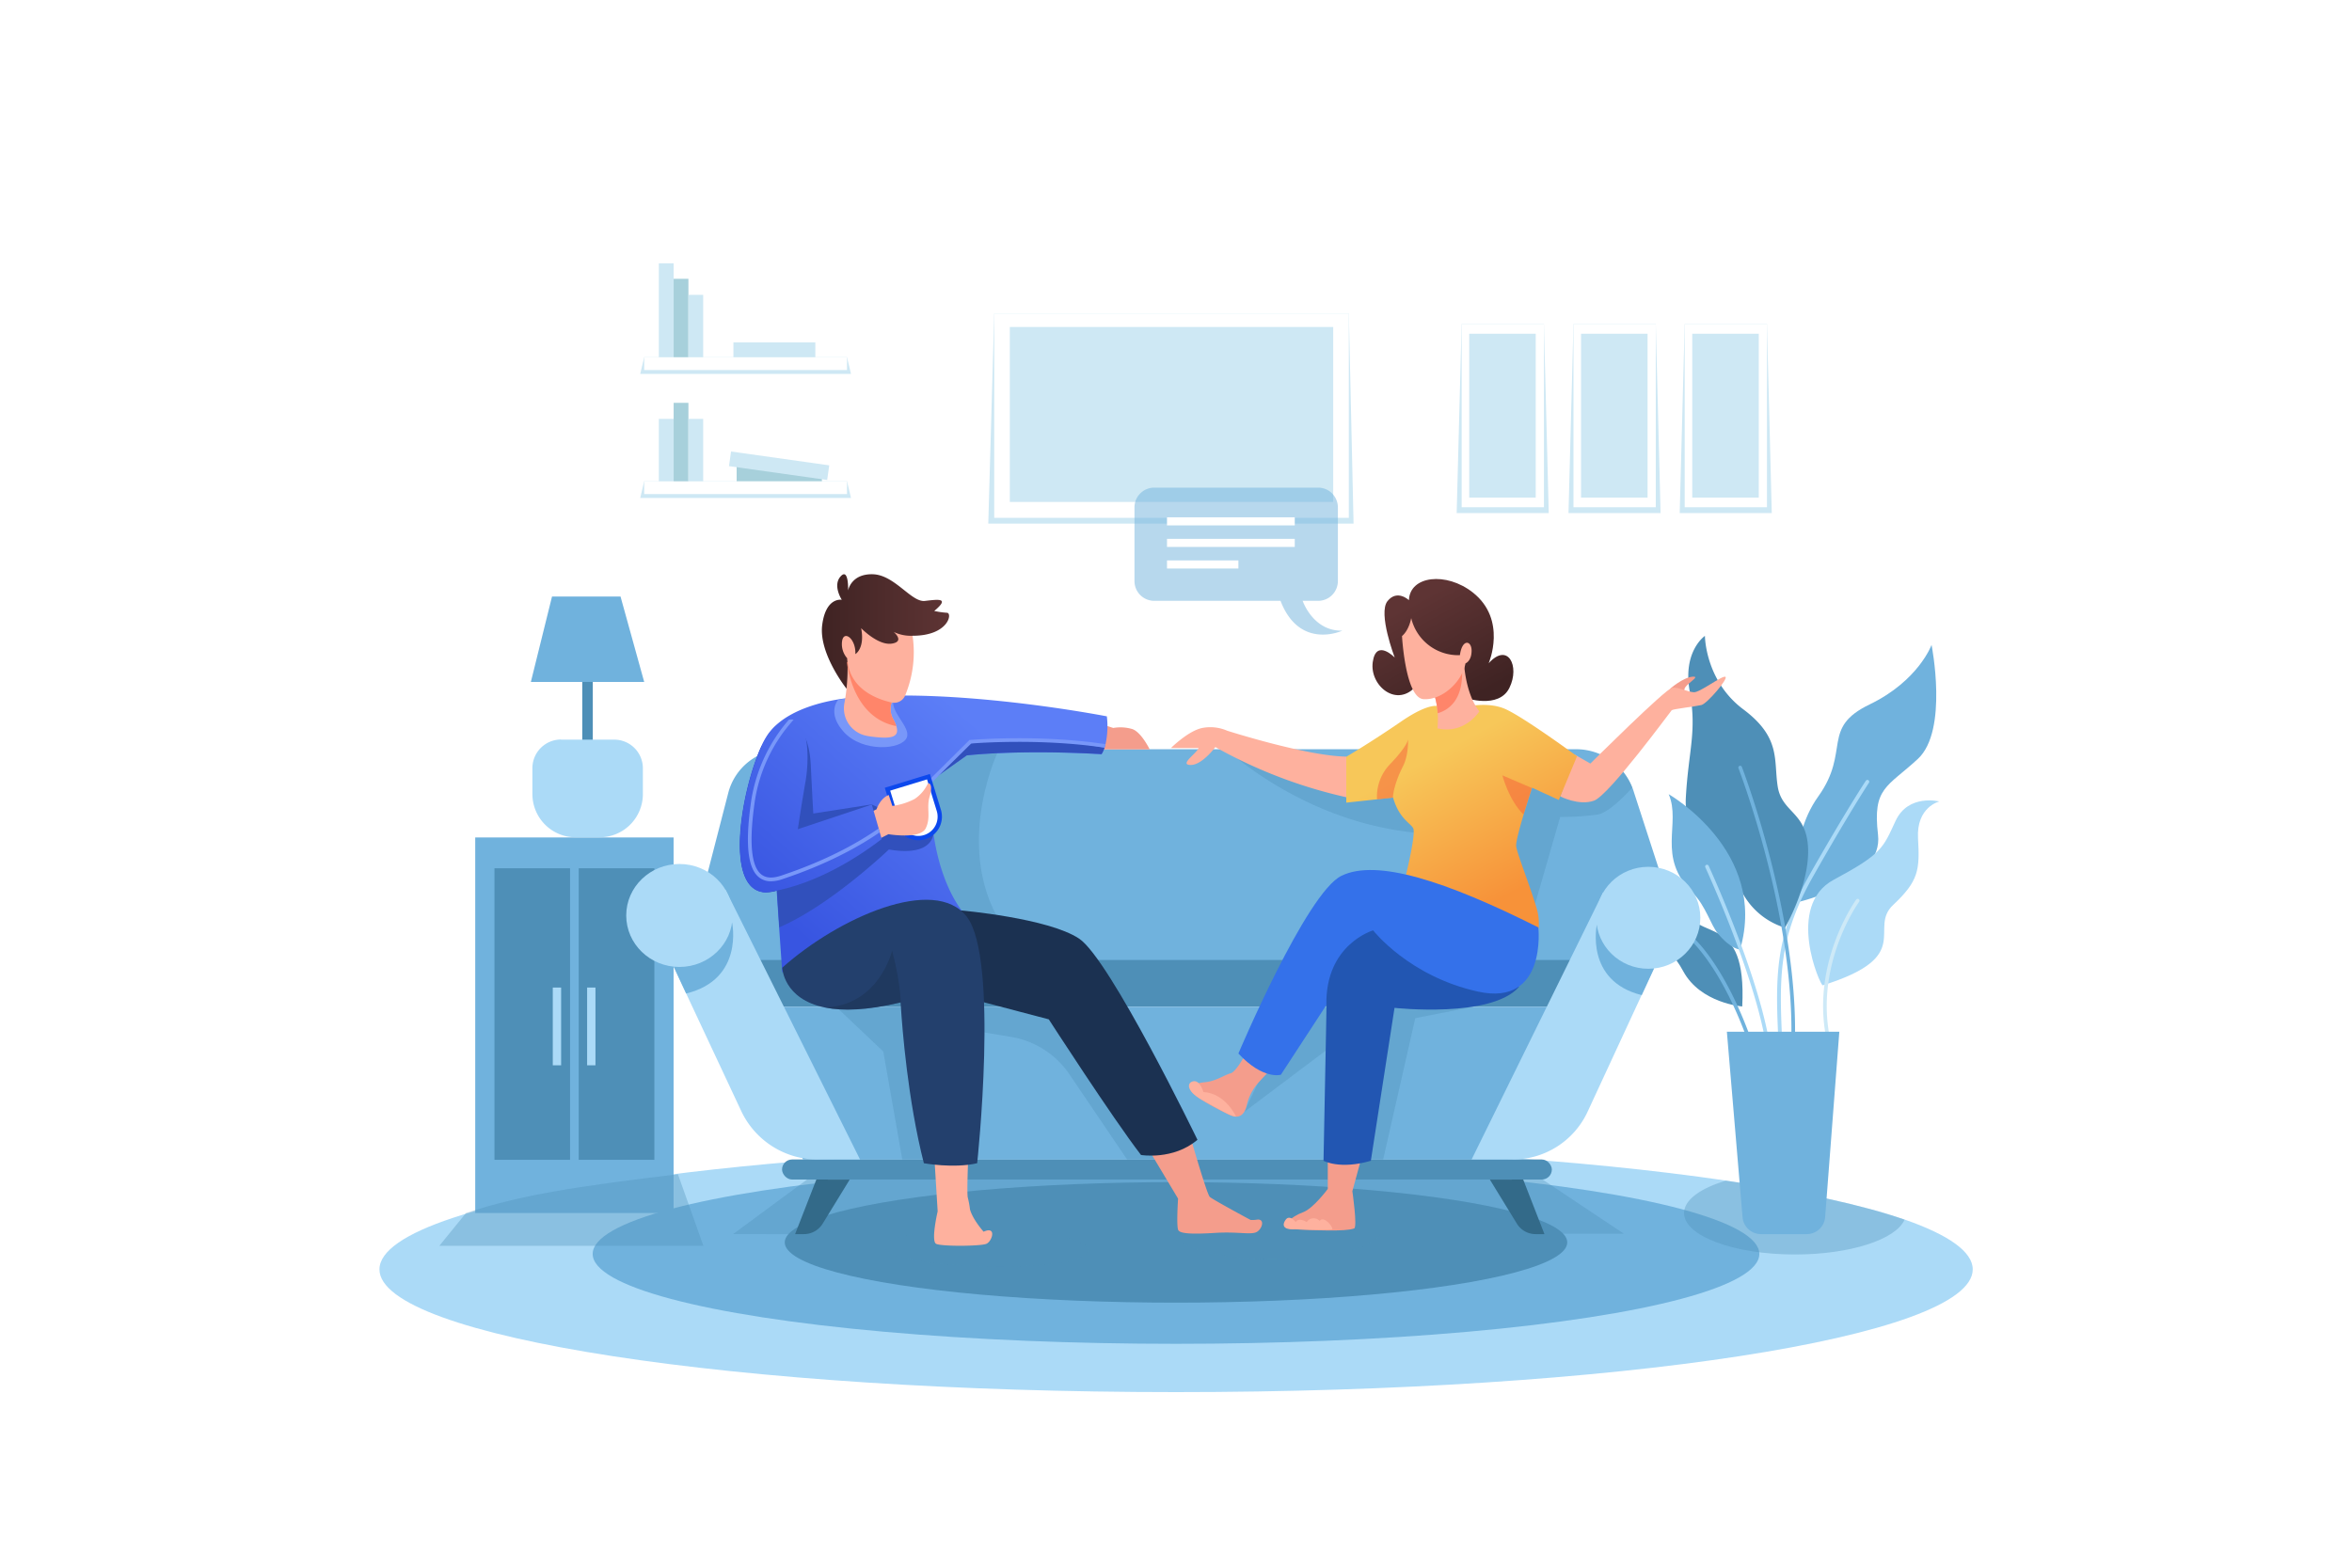 <svg xmlns="http://www.w3.org/2000/svg" xmlns:xlink="http://www.w3.org/1999/xlink" viewBox="0 0 750 500"><defs><style>.cls-1{isolation:isolate;}.cls-2,.cls-6{fill:#fff;}.cls-3{fill:#abdaf7;}.cls-28,.cls-4{fill:#70b2dd;}.cls-5,.cls-7{fill:#4e8fb7;}.cls-6{stroke:#0c48ed;stroke-miterlimit:10;stroke-width:1.38px;}.cls-7{opacity:0.35;mix-blend-mode:multiply;}.cls-8{fill:#cde9f7;}.cls-9{fill:#cee8f4;}.cls-10{fill:#a7d0db;}.cls-11{fill:#336a89;}.cls-12{fill:#f49d8c;}.cls-13{fill:url(#linear-gradient);}.cls-14{fill:#3150bc;}.cls-15{fill:#7897f9;}.cls-16,.cls-22{fill:#1b3151;}.cls-17{fill:url(#linear-gradient-2);}.cls-18{fill:#feb19e;}.cls-19{fill:#ff856a;}.cls-20{fill:url(#linear-gradient-3);}.cls-21{fill:#23406d;}.cls-22{opacity:0.49;}.cls-23{fill:url(#linear-gradient-4);}.cls-24{fill:#f6613a;}.cls-24,.cls-28{opacity:0.5;}.cls-25{fill:url(#linear-gradient-5);}.cls-26{fill:#2256b2;}.cls-27{fill:#3471ea;}</style><linearGradient id="linear-gradient" x1="249.95" y1="293.85" x2="307.54" y2="227.86" gradientUnits="userSpaceOnUse"><stop offset="0" stop-color="#3855e1"/><stop offset="1" stop-color="#5c7ef7"/></linearGradient><linearGradient id="linear-gradient-2" x1="262.07" y1="201.37" x2="302.62" y2="201.37" gradientUnits="userSpaceOnUse"><stop offset="0" stop-color="#3f2323"/><stop offset="1" stop-color="#5e3434"/></linearGradient><linearGradient id="linear-gradient-3" x1="236.09" y1="281.77" x2="293.69" y2="215.77" xlink:href="#linear-gradient"/><linearGradient id="linear-gradient-4" x1="484.9" y1="283.33" x2="460.92" y2="239.06" gradientUnits="userSpaceOnUse"><stop offset="0" stop-color="#f79239"/><stop offset="1" stop-color="#f7c759"/></linearGradient><linearGradient id="linear-gradient-5" x1="466.5" y1="224.22" x2="449.6" y2="192.86" xlink:href="#linear-gradient-2"/></defs><title>solution</title><g class="cls-1"><g id="BACKGROUND"><rect class="cls-2" width="750" height="500"/></g><g id="OBJECTS"><path class="cls-3" d="M629.06,404.86C629.06,426.48,515.31,444,375,444s-254-17.52-254-39.14c0-5.87,8.38-11.44,23.41-16.43,17.23-5.73,43.19-10.71,75.24-14.54,43-5.13,96.87-8.18,155.4-8.18,68,0,129.78,4.12,175.38,10.83,23.91,3.51,43.36,7.73,57,12.45C621.3,393.84,629.06,399.21,629.06,404.86Z"/><ellipse class="cls-4" cx="375" cy="399.94" rx="186.01" ry="28.66"/><ellipse class="cls-5" cx="375" cy="396.25" rx="124.76" ry="19.22"/><rect class="cls-4" x="151.54" y="267.1" width="63.25" height="119.78"/><rect class="cls-5" x="157.67" y="276.93" width="24.11" height="92.98"/><rect class="cls-5" x="184.55" y="276.93" width="24.11" height="92.98"/><rect class="cls-3" x="176.27" y="314.97" width="2.66" height="24.8"/><rect class="cls-3" x="187.22" y="314.97" width="2.66" height="24.8"/><rect class="cls-5" x="185.67" y="216.13" width="3.36" height="28.48"/><path class="cls-6" d="M211.38,200.09"/><polygon class="cls-4" points="169.28 217.5 176.03 190.25 197.87 190.25 205.42 217.5 169.28 217.5"/><path class="cls-3" d="M178.87,235.9h17A9.14,9.14,0,0,1,205,245v8.25a13.8,13.8,0,0,1-13.8,13.8h-7.63a13.8,13.8,0,0,1-13.8-13.8V245a9.14,9.14,0,0,1,9.14-9.14Z"/><path class="cls-6" d="M333.12,204"/><path class="cls-7" d="M224.29,397.33H140.1l8.5-10.45c17.23-5.73,35.53-8.54,67.58-12.37Z"/><path class="cls-6" d="M437.86,296.73"/><path class="cls-6" d="M437.86,296.73"/><path class="cls-7" d="M607.32,389c-2.71,6.3-17.3,11.11-34.92,11.11-19.55,0-35.39-5.92-35.39-13.22,0-4.2,5.22-7.92,13.36-10.34C574.28,380.05,593.73,384.27,607.32,389Z"/><path class="cls-4" d="M573.85,287.58s-4.47-19,5.94-33.54.73-21.81,16.37-29.36,19.77-19,19.77-19,5.44,27.3-4.37,36.37-14.48,9.12-12.7,24.18S573.85,287.58,573.85,287.58Z"/><path class="cls-3" d="M567.8,335.67a.59.59,0,0,1-.55-.55c-1.14-23-1.77-35.71,10-56.51C588.78,258.38,594.9,249.08,595,249a.58.58,0,0,1,.8-.16.59.59,0,0,1,.17.81c-.06.09-6.17,9.36-17.63,29.55-11.65,20.51-11,33.07-9.89,55.88a.58.58,0,0,1-.55.61Z"/><path class="cls-5" d="M555.56,321s-13.32-1-18.85-11.3-11.53-8.35-13.64-16.5-7.91-15.35-7.91-15.35S531,277,536.14,289,557.09,290.33,555.56,321Z"/><path class="cls-4" d="M558.69,334.51a.58.58,0,0,1-.61-.39c-9.23-26.89-20.06-35.29-20.17-35.37a.59.59,0,0,1-.12-.82.6.6,0,0,1,.82-.11c.45.34,11.2,8.64,20.57,35.93a.56.56,0,0,1-.36.73A.28.28,0,0,1,558.69,334.51Z"/><path class="cls-5" d="M569.2,295.89a23.06,23.06,0,0,1-15.67-16.61c-3.68-13.77-16.81-9.9-15.95-25s3.56-20.85,1.24-33.74,4.84-17.73,4.84-17.73.06,14.32,12.22,23.41,9.65,16.25,11,24.67,9.29,8,9.68,19.82S569.2,295.89,569.2,295.89Z"/><path class="cls-4" d="M571.72,334.2h0a.58.58,0,0,1-.56-.6c1.52-40.82-16.62-88.11-16.8-88.58a.58.58,0,0,1,.33-.75.57.57,0,0,1,.75.33c.19.47,18.41,48,16.88,89A.58.58,0,0,1,571.72,334.2Z"/><path class="cls-4" d="M554.88,302.84s-2.89,0-7.11-5.14c-2.28-2.74-3.91-8.89-8-12.93-11.72-11.54-3.59-22-7.66-31.47C532.09,253.3,563.94,271.49,554.88,302.84Z"/><path class="cls-3" d="M563.35,331.67a.57.57,0,0,1-.57-.47c-4.29-22.69-18.86-54.28-19-54.6a.58.58,0,0,1,1.05-.49c.15.32,14.78,32,19.1,54.87a.58.58,0,0,1-.47.68Z"/><path class="cls-3" d="M581.24,314.26c-.76.23-12-25.35,3.49-33.67s15.67-10.07,19.73-18.78,13.94-6.19,13.94-6.19-7.36,1.75-6.78,11.81.2,13.55-7.93,21.19S610.85,305,581.24,314.26Z"/><path class="cls-8" d="M582.79,330.9a.59.59,0,0,1-.57-.48c-4.45-23.9,9.54-43.31,9.68-43.5a.58.58,0,1,1,.94.69c-.14.18-13.83,19.2-9.48,42.6a.58.58,0,0,1-.46.68Z"/><path class="cls-4" d="M576.12,393.61H561.53a5.89,5.89,0,0,1-5.87-5.4l-5-59.15h35.86L582,388.17A5.89,5.89,0,0,1,576.12,393.61Z"/><polygon class="cls-9" points="317.04 99.99 315.14 167.01 431.62 167.01 430.11 99.99 317.04 99.99"/><rect class="cls-2" x="317.04" y="99.99" width="113.07" height="65.17"/><rect class="cls-9" x="322.01" y="104.29" width="103.12" height="55.8"/><polygon class="cls-9" points="466.09 103.37 464.5 163.63 493.86 163.63 492.32 103.37 466.09 103.37"/><rect class="cls-2" x="466.09" y="103.37" width="26.24" height="58.41"/><rect class="cls-9" x="468.5" y="106.44" width="21.21" height="52.26"/><polygon class="cls-9" points="501.75 103.37 500.16 163.63 529.52 163.63 527.99 103.37 501.75 103.37"/><rect class="cls-2" x="501.75" y="103.37" width="26.24" height="58.41"/><rect class="cls-9" x="504.16" y="106.44" width="21.21" height="52.26"/><polygon class="cls-9" points="537.21 103.37 535.62 163.63 564.98 163.63 563.44 103.37 537.21 103.37"/><rect class="cls-2" x="537.21" y="103.37" width="26.24" height="58.41"/><rect class="cls-9" x="539.62" y="106.44" width="21.21" height="52.26"/><polygon class="cls-9" points="205.42 113.92 204.15 119.25 271.37 119.25 270.09 113.92 205.42 113.92"/><rect class="cls-2" x="205.42" y="113.92" width="64.67" height="4.1"/><rect class="cls-9" x="210.09" y="84" width="4.71" height="29.92"/><rect class="cls-10" x="214.81" y="88.92" width="4.71" height="25.01"/><rect class="cls-9" x="219.52" y="94.04" width="4.71" height="19.88"/><rect class="cls-9" x="244.57" y="98.51" width="4.71" height="26.12" transform="translate(358.5 -135.36) rotate(90)"/><polygon class="cls-9" points="205.42 153.48 204.15 158.81 271.37 158.81 270.09 153.48 205.42 153.48"/><rect class="cls-2" x="205.42" y="153.48" width="64.67" height="4.1"/><rect class="cls-9" x="210.09" y="133.6" width="4.71" height="19.88"/><rect class="cls-10" x="214.81" y="128.48" width="4.71" height="25.01"/><rect class="cls-9" x="219.52" y="133.6" width="4.71" height="19.88"/><rect class="cls-10" x="246.13" y="137.53" width="4.71" height="27.18" transform="translate(399.61 -97.36) rotate(90)"/><rect class="cls-9" x="246.07" y="132.72" width="4.71" height="31.62" transform="translate(430.18 -76.73) rotate(98.02)"/><path class="cls-7" d="M253.54,393.61h38s-16,1.92-7.07,6.33,49.51,5.64,59.65,1.34-8.93-7.67-8.93-7.67H372s8.38,7.75,32.05,8c32.28.3,36.28-8.14,36.28-8.14h77.47L482.3,369.81H266l-32.24,23.8Z"/><rect class="cls-5" x="249.38" y="369.81" width="245.47" height="6.39" rx="3.19"/><path class="cls-4" d="M529.89,280l-11.44,41H226.26l-2-37.24,8-31a18.58,18.58,0,0,1,18-13.8H502.62a19.25,19.25,0,0,1,17.89,12.22c.19.48.35.95.5,1.45Z"/><path class="cls-7" d="M318,240.24s-15.87,33.85,4.65,59.17H282.35V239Z"/><path class="cls-7" d="M520.51,251.22c-3.17,3.46-7.87,8-11,8.56a82.59,82.59,0,0,1-12,.77l-15,52-24.41-46.52C424.86,265,400.43,247.15,391,239h14.18l50.15,10.85,27.29-7.39,20.3,6.6,11.86-5.74A19.16,19.16,0,0,1,520.51,251.22Z"/><polygon class="cls-4" points="505.49 321.05 480.91 369.81 256.06 369.81 238.5 321.05 505.49 321.05"/><path class="cls-7" d="M373.25,369.81H359.41L341,342.62a28,28,0,0,0-18.63-11.92l-13.92-2.3v41.41H287.72l-6.06-34.45-15.11-14.31h72.38Z"/><polygon class="cls-7" points="470.03 321.05 451.3 324.73 441.06 369.81 431.06 369.81 425.96 332.66 396.74 354.66 412.7 321.05 470.03 321.05"/><rect class="cls-5" x="233.79" y="306.18" width="281.37" height="14.84"/><path class="cls-3" d="M274.25,369.81H260.92a26.92,26.92,0,0,1-24.46-15.25L218.8,316.87l-4-8.58,6.52-9.63,10.06-14.85Z"/><path class="cls-4" d="M218.8,316.87l-4-8.58,6.52-9.63,12.13-4.39S237.38,312.34,218.8,316.87Z"/><ellipse class="cls-3" cx="216.65" cy="291.98" rx="16.96" ry="16.42"/><path class="cls-3" d="M469.26,369.81h13a26.31,26.31,0,0,0,23.93-15.11l17.28-37.32,3.93-8.5-6.38-9.54-9.84-14.71Z"/><path class="cls-4" d="M523.51,317.38l3.93-8.5-6.38-9.54L509.19,295S505.33,312.89,523.51,317.38Z"/><ellipse class="cls-3" cx="525.61" cy="292.72" rx="16.59" ry="16.26"/><path class="cls-11" d="M260.32,376.2l-6.78,17.41h2.82a7,7,0,0,0,6-3.38l8.58-14Z"/><path class="cls-11" d="M485.71,376.2l6.78,17.41h-2.82a7,7,0,0,1-6-3.38l-8.58-14Z"/><path class="cls-12" d="M351.75,239H366.6s-2.66-5.51-5.56-6.48a13.36,13.36,0,0,0-6.05-.34L351.36,231Z"/><path class="cls-13" d="M352.53,237.35a10.06,10.06,0,0,1-.32,1.11h0a8.25,8.25,0,0,1-.94,2.08c-26.71-1.55-43,.39-43,.39l-8.6,6.09-2.86,2a98.17,98.17,0,0,0,.81,16.58v0c2.7,19.17,10.65,26.72,10.65,26.72-31.74-1.92-58.83,17.81-58.83,17.81l-1-14.42-.78-11.7a10.69,10.69,0,0,1-3.71.52c-13.34-.58-7.46-33-1.17-46.57a25.33,25.33,0,0,1,2.17-3.87,18.56,18.56,0,0,1,2.27-2.58c5.69-5.38,14.77-7.57,20-8.43,2.46-.41,4.06-.51,4.06-.51,5.12-.51,10.56-.73,16.07-.74,31.31-.07,65.6,6.64,65.6,6.64A26.66,26.66,0,0,1,352.53,237.35Z"/><path class="cls-14" d="M297.66,265.64v0c0,.54-.26,7.67-14.22,5.3,0,0-18.52,17.76-34.92,24.81l-.78-11.7a10.69,10.69,0,0,1-3.71.52c-13.34-.58-7.46-33-1.17-46.57l9.45-6.45s5.59-.66,6.24,12.69.8,15.23.8,15.23l18.6-2.9Z"/><path class="cls-15" d="M289.15,235.26c-1.65,3.91-14.13,4.78-20.07-1.8-4.91-5.43-2.61-9.31-1.8-10.3,2.46-.41,4.06-.51,4.06-.51,5.12-.51,8.14,0,13.65,0C283.44,226.88,290.58,231.87,289.15,235.26Z"/><path class="cls-14" d="M352.21,238.46h0a8.25,8.25,0,0,1-.94,2.08c-26.71-1.55-43,.39-43,.39l-8.6,6.09-2.86,2,12.83-11.92S327.94,234.05,352.21,238.46Z"/><path class="cls-15" d="M352.53,237.35a10.27,10.27,0,0,1-.32,1.12c-20-3-40.27-1.51-42.53-1.33l-10,9.89-2.45,2.44-.41-.41-.41-.4L309.16,236l.21,0C309.59,236,331.25,234.11,352.53,237.35Z"/><path class="cls-12" d="M366.35,366.73l9.31,15.56s-.6,8.91.08,10.08,4.92,1.28,11.8.85c7.35-.47,11.61.77,13.35-.38s2.41-4.13,0-3.86a8.76,8.76,0,0,1-2.13.1s-12.09-6.49-13-7.36-5.9-18.19-5.9-18.19Z"/><path class="cls-16" d="M312.37,319.31l22.06,5.8s20.32,31.46,29.41,43.26c0,0,10.26,1.74,18-4.84,0,0-27.87-57.58-37.73-64.16s-37.75-9-37.75-9Z"/><path class="cls-17" d="M269.9,219.6s-8.88-11.17-7.72-20.24,6.25-8.06,6.25-8.06-3-4.57-.37-7.47,2.39,4.5,2.39,4.5.87-5.34,7.84-5.18,12.33,9,16.62,8.51,8.12-1.08,3,3.2a28.31,28.31,0,0,0,4.06.58c1.82.07.51,7.33-10.95,7.33l-11.76,9.73Z"/><path class="cls-18" d="M277.71,234.91a16.47,16.47,0,0,1-2-.38,8.92,8.92,0,0,1-6.44-10.31,60.68,60.68,0,0,0,1-11.74v0q0-.78,0-1.32c0-.71-.07-1.09-.07-1.09l1.51,1.18L285.46,222a6.54,6.54,0,0,0-.57,7.46,11.7,11.7,0,0,1,.93,2.13C287,235.33,283.94,235.72,277.71,234.91Z"/><path class="cls-19" d="M285.82,231.59c-11.91-2.31-14.88-14.91-15.56-19.11v0c-.14-.83-.17-1.33-.17-1.33h.14l1.44.09L285.46,222a6.54,6.54,0,0,0-.57,7.46A11.7,11.7,0,0,1,285.82,231.59Z"/><path class="cls-18" d="M291,202.77a36,36,0,0,1-2.35,19,3.77,3.77,0,0,1-4.31,2.29c-4.83-1.08-13.64-4.37-14.17-14.09a6.82,6.82,0,0,1-1.62-5.66c.63-3.34,4.4-.58,4.21,4.31,0,0,3.1-1.79,1.84-8.27,0,0,5.37,5.56,9.72,4.93s.68-3.72.68-3.72A12.74,12.74,0,0,0,291,202.77Z"/><path class="cls-6" d="M294.85,267h0a6.83,6.83,0,0,1-8.54-4.53L283,251.71l13.07-4,3.3,10.75A6.83,6.83,0,0,1,294.85,267Z"/><path class="cls-18" d="M277.44,259.17l2.08-1.06s1.07-3.44,3.87-4.55l1.16,3.49a21.3,21.3,0,0,0,7.11-2.23,12,12,0,0,0,4.12-4.74c.53-.73,1.79.24.67,3.92s.49,6.53-1.25,10.16-11.9,1.9-11.9,1.9l-3.12,1.58Z"/><path class="cls-20" d="M281.12,267.64c-18.08,13.77-32.23,16.45-37.09,17-14.88-.65-5.85-40.9,1-50.44a18.56,18.56,0,0,1,2.27-2.58,9.57,9.57,0,0,1,4.24-2,3.66,3.66,0,0,1,1.52,0c5,1.22,4.94,12.94,3.83,19.46-1.47,8.42-2.48,15.39-2.48,15.39L278,256.61l.58,2,1.62,5.66.34,1.19.51,1.75Z"/><path class="cls-15" d="M280.49,265.47c-.28.18-.56.38-.83.57-12.35,8.3-25.49,12.77-30.1,14.34a11.7,11.7,0,0,1-3.71.69,5.9,5.9,0,0,1-3.89-1.31c-3.45-2.82-4.31-10.27-2.64-22.78a51.42,51.42,0,0,1,12.22-27.42,3.66,3.66,0,0,1,1.52,0,49.9,49.9,0,0,0-12.58,27.53c-1.6,11.9-.86,19.22,2.21,21.74,1.52,1.25,3.64,1.38,6.5.41,4.61-1.56,17.8-6.06,30.09-14.4.29-.19.58-.4.87-.6Z"/><path class="cls-18" d="M298,370l1,16.36s-2.22,9.48-.48,10.35,14.12.77,16,0,3.39-5.81-.87-3.87c0,0-3.48-3.87-4.35-7.16a28.16,28.16,0,0,0-.68-3.68c-.39-1.26.19-14.51.19-14.51Z"/><path class="cls-21" d="M311.6,371c-7.55,1.74-17,0-17,0-5.14-20.11-6.91-43.34-7.31-49.63-.07-1.07-.1-1.65-.1-1.65-10.8,2.59-18.52,2.74-24,1.65h0c-13.45-2.67-13.75-12.73-13.75-12.73C267.27,292.71,298,279,308.31,292.4S311.6,371,311.6,371Z"/><path class="cls-22" d="M287.27,321.34c-.07-1.07-.1-1.65-.1-1.65-10.8,2.59-18.52,2.74-24,1.65,17.26-.75,21.3-18.15,21.3-18.15C287.5,314.66,287.27,321.34,287.27,321.34Z"/><path class="cls-6" d="M401.14,397.33"/><path class="cls-6" d="M295.78,397.33"/><path class="cls-12" d="M532.52,219.71s4.08-3.62,7.17-3.88-2.8,2.56-2.58,4.24S532.52,219.71,532.52,219.71Z"/><path class="cls-18" d="M502.19,240.7l4.94,2.83s24.1-24,26.13-24.19,4.93,1.35,6.87,1.45,9-5.42,10.06-4.93-5.81,8.55-7.64,9-9.1,1.28-9.49,1.67-19.93,27.09-24.76,28.83S497.54,254,497.54,254Z"/><path class="cls-18" d="M429.3,254.27a154,154,0,0,1-41.75-16s-4.26,5.81-7.94,5.71,2-3.66,2.57-5.4h-8.8s5.56-5.53,10-6.4a13.46,13.46,0,0,1,7.93.87s25.36,8.11,38,8.26Z"/><path class="cls-23" d="M502.88,241.2l-5.81,13.94-4.13-1.9-.27-.11-4.15-1.91,0,.11c-.22.67-1.46,4.45-2.67,8.45-1.24,4.18-2.45,8.6-2.38,10,.09,2,4.49,12.91,6.58,20.09a16.37,16.37,0,0,1,.57,6.37l-42.85-14.85s3.79-15,2.9-17.14c-.68-1.62-4.49-3-6.45-9.86l-5.07.54L429.3,256V241.36s7.69-4.51,17.42-11.19,12.33-4.79,12.33-4.79l7.2.3s7.75-2.18,13.7.43S502.88,241.2,502.88,241.2Z"/><path class="cls-24" d="M447.44,244.26c-3.3,6.54-3.26,10.15-3.26,10.15l-5.07.54A14.81,14.81,0,0,1,443,244c5.95-6.17,6-8.19,6-8.19S449.22,240.72,447.44,244.26Z"/><path class="cls-24" d="M488.48,251.33c-.22.67-1.46,4.45-2.67,8.45-4.73-4.62-6.73-12.48-6.73-12.48Z"/><path class="cls-25" d="M467.11,222.54s10.8,3.79,14.21-3.16-.5-14.64-6.61-7.85c0,0,6-13.85-5.07-22.57-8.48-6.67-20.07-5.35-20.37,2.46,0,0-3.73-3.57-6.83.3s2.3,18,2.3,18-5.91-6.15-7,1.42,7.85,15,14.05,7.39Z"/><path class="cls-18" d="M471.73,226.89s-4.65,7.44-13.36,5.41a27.29,27.29,0,0,0,.07-4.82,25.15,25.15,0,0,0-1.17-6.2l8.5-9.95,1-1.18S466.89,220.69,471.73,226.89Z"/><path class="cls-19" d="M466.23,214.09c.23,9.62-4.71,12.51-7.79,13.39a25.15,25.15,0,0,0-1.17-6.2l8.5-9.95A7.81,7.81,0,0,1,466.23,214.09Z"/><path class="cls-18" d="M447.07,202.87s1.07,19.75,6.87,20.12,12.19-5.31,13.37-11.41c0,0,1.92-.69,1.95-4s-3-4-3.73,1.38A15.41,15.41,0,0,1,450,197.13S449.41,200.87,447.07,202.87Z"/><path class="cls-12" d="M423.4,367.49V379.2s-4.64,6.28-7.93,7.45-8.81,5.12-2.71,5.41,16.24.83,19.05-.26c1.09-.42-.57-11.88-.57-11.88l3.39-12.43Z"/><path class="cls-18" d="M412.76,392.06s11.61.49,12.05,0-2.62-4.54-4-2.66a2.62,2.62,0,0,0-4.13.37s-2.47-1.67-3.49,0c0,0-1.92-2.47-3.17-.8S409.06,392.26,412.76,392.06Z"/><path class="cls-26" d="M445.44,299.67l2.1-2.94-14.76-4L412,308.42,423,320.63l-.12,6.59-.84,43s5.22,2.9,15.09,0l7.55-48.77s30.86,3.42,39.71-6.7Z"/><path class="cls-12" d="M396.84,336.82s-2.81,5.13-4.45,5.51-4.74,2.52-8,2.81-6.05,1.45-3.93,3.58,8.71,5.51,11.61,6.87,4.75.19,5.52-3.19a15.8,15.8,0,0,1,3.1-6.39c.77-1.06,6.87-7.35,6.87-7.35Z"/><path class="cls-18" d="M394.17,356.14s-3.33-7.42-10.44-7.86c0,0-1-3.72-3.1-3.43s-2.65,3,2.75,6S392.63,356.11,394.17,356.14Z"/><path class="cls-27" d="M490.54,295.79s2.85,25.32-19.21,20.48-33.47-19.54-33.47-19.54-15.29,4.45-14.9,23.8l-14.52,22.25s-5.61,1.74-13.54-6.77c0,0,21.67-51.28,32.89-56.7S460.88,280.89,490.54,295.79Z"/><path class="cls-28" d="M415.39,191.63h4.93a6.3,6.3,0,0,0,6.3-6.3v-23.5a6.3,6.3,0,0,0-6.3-6.3H368.06a6.3,6.3,0,0,0-6.3,6.3v23.5a6.3,6.3,0,0,0,6.3,6.3h40.27c6.11,15.87,19.71,9.51,19.71,9.51C418.68,201.37,415.39,191.63,415.39,191.63Z"/><rect class="cls-2" x="372.13" y="164.99" width="40.74" height="2.58"/><rect class="cls-2" x="372.13" y="171.86" width="40.74" height="2.58"/><rect class="cls-2" x="372.13" y="178.74" width="22.77" height="2.58"/></g></g></svg>